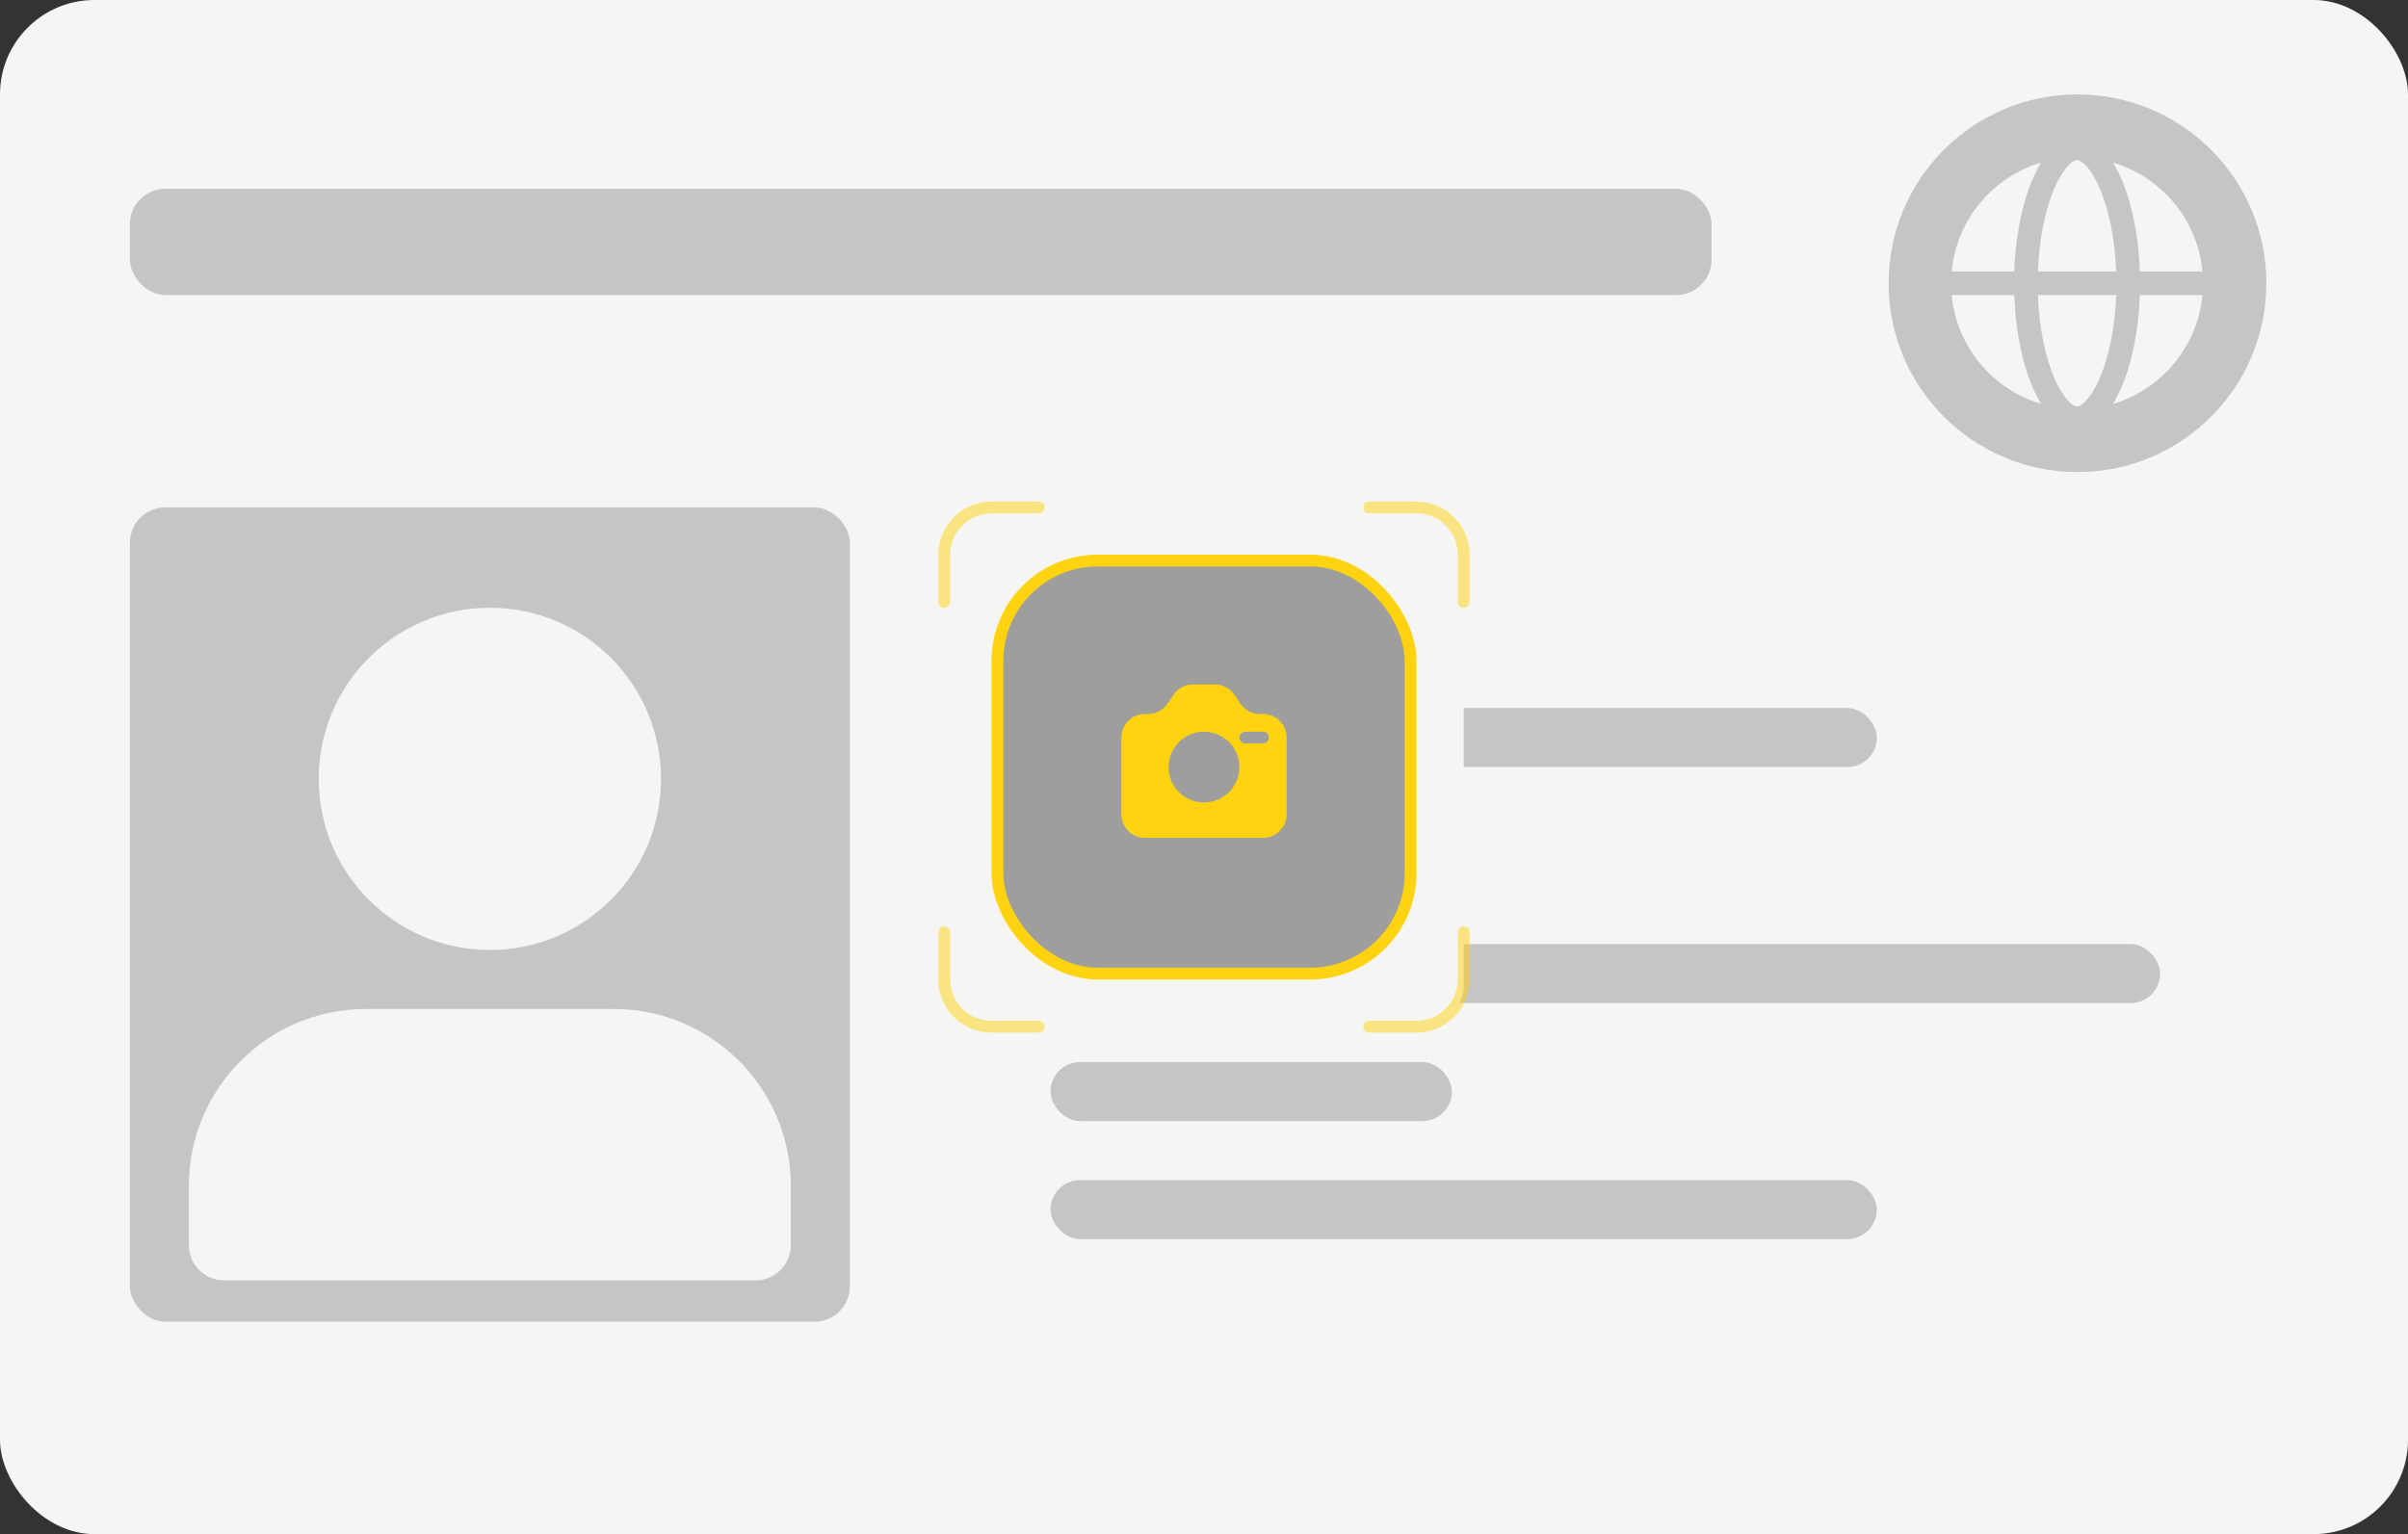 <svg width="204" height="130" viewBox="0 0 204 130" fill="none" xmlns="http://www.w3.org/2000/svg">
<rect x="0" y="0" width="204" height="130" fill="#333333" stroke="none"/>
<rect width="204" height="130" rx="8" fill="#F5F5F3"/>
<rect x="11" y="16" width="134" height="9" rx="3" fill="#C5C5C4"/>
<rect x="89" y="50" width="34" height="5" rx="2.5" fill="#C5C5C4"/>
<rect x="89" y="60" width="70" height="5" rx="2.5" fill="#C5C5C4"/>
<rect x="89" y="70" width="34" height="5" rx="2.5" fill="#C5C5C4"/>
<rect x="89" y="80" width="94" height="5" rx="2.5" fill="#C5C5C4"/>
<rect x="89" y="90" width="34" height="5" rx="2.5" fill="#C5C5C4"/>
<rect x="89" y="100" width="70" height="5" rx="2.5" fill="#C5C5C4"/>
<rect x="11" y="43" width="61" height="69" rx="3" fill="#C5C5C4"/>
<circle cx="41.5" cy="66" r="14.5" fill="#F5F5F3"/>
<path d="M16 100.5C16 92.216 22.716 85.5 31 85.5H52C60.284 85.5 67 92.216 67 100.5V105.5C67 107.157 65.657 108.5 64 108.5H19C17.343 108.5 16 107.157 16 105.5V100.5Z" fill="#F5F5F3"/>
<circle cx="176" cy="24" r="16" fill="#C5C5C4"/>
<path fill-rule="evenodd" clip-rule="evenodd" d="M179.279 25H172.648C172.751 27.815 173.283 30.267 174.03 32.012C174.45 32.99 174.897 33.653 175.292 34.043C175.679 34.425 175.903 34.445 175.963 34.445C176.023 34.445 176.248 34.425 176.635 34.043C177.03 33.653 177.477 32.99 177.896 32.012C178.644 30.267 179.176 27.815 179.279 25ZM172.648 23C172.751 20.186 173.283 17.733 174.03 15.989C174.45 15.011 174.897 14.347 175.292 13.957C175.679 13.576 175.903 13.556 175.963 13.556C176.023 13.556 176.248 13.576 176.635 13.957C177.03 14.347 177.477 15.011 177.896 15.989C178.644 17.733 179.176 20.186 179.279 23H172.648ZM170.647 23H165.343C165.751 18.609 168.821 14.99 172.924 13.773C171.648 15.842 170.777 19.178 170.647 23ZM170.647 25H165.343C165.751 29.392 168.821 33.01 172.924 34.228C171.648 32.159 170.777 28.823 170.647 25ZM181.28 25H186.584C186.176 29.392 183.105 33.01 179.003 34.228C180.279 32.159 181.15 28.823 181.28 25ZM186.584 23H181.28C181.15 19.178 180.279 15.842 179.003 13.773C183.105 14.99 186.176 18.609 186.584 23Z" fill="#F5F5F3"/>
<rect x="80" y="43.5" width="44" height="43" rx="3" fill="#F5F5F3"/>
<rect x="84.5" y="47.5" width="35" height="35" rx="8.5" fill="#9E9E9D"/>
<path fill-rule="evenodd" clip-rule="evenodd" d="M104.594 58.891C104.223 58.334 103.598 58 102.93 58H101.07C100.402 58 99.777 58.334 99.406 58.891L98.927 59.609C98.556 60.166 97.932 60.5 97.263 60.5H97C95.895 60.5 95 61.395 95 62.5V69C95 70.105 95.895 71 97 71H107C108.105 71 109 70.105 109 69V62.5C109 61.395 108.105 60.5 107 60.5H106.737C106.068 60.5 105.444 60.166 105.073 59.609L104.594 58.891ZM105 65C105 66.657 103.657 68 102 68C100.343 68 99 66.657 99 65C99 63.343 100.343 62 102 62C103.657 62 105 63.343 105 65ZM105.5 62C105.224 62 105 62.224 105 62.5C105 62.776 105.224 63 105.5 63H107C107.276 63 107.5 62.776 107.5 62.5C107.5 62.224 107.276 62 107 62H105.5Z" fill="#FFD30F"/>
<rect x="84.5" y="47.5" width="35" height="35" rx="8.5" stroke="#FFD30F"/>
<g opacity="0.5">
<path d="M88 43H84C81.791 43 80 44.791 80 47V51" stroke="#FFD30F" stroke-linecap="round"/>
<path d="M124 51L124 47C124 44.791 122.209 43 120 43L116 43" stroke="#FFD30F" stroke-linecap="round"/>
<path d="M116 87L120 87C122.209 87 124 85.209 124 83L124 79" stroke="#FFD30F" stroke-linecap="round"/>
<path d="M80 79L80 83C80 85.209 81.791 87 84 87L88 87" stroke="#FFD30F" stroke-linecap="round"/>
</g>
</svg>
